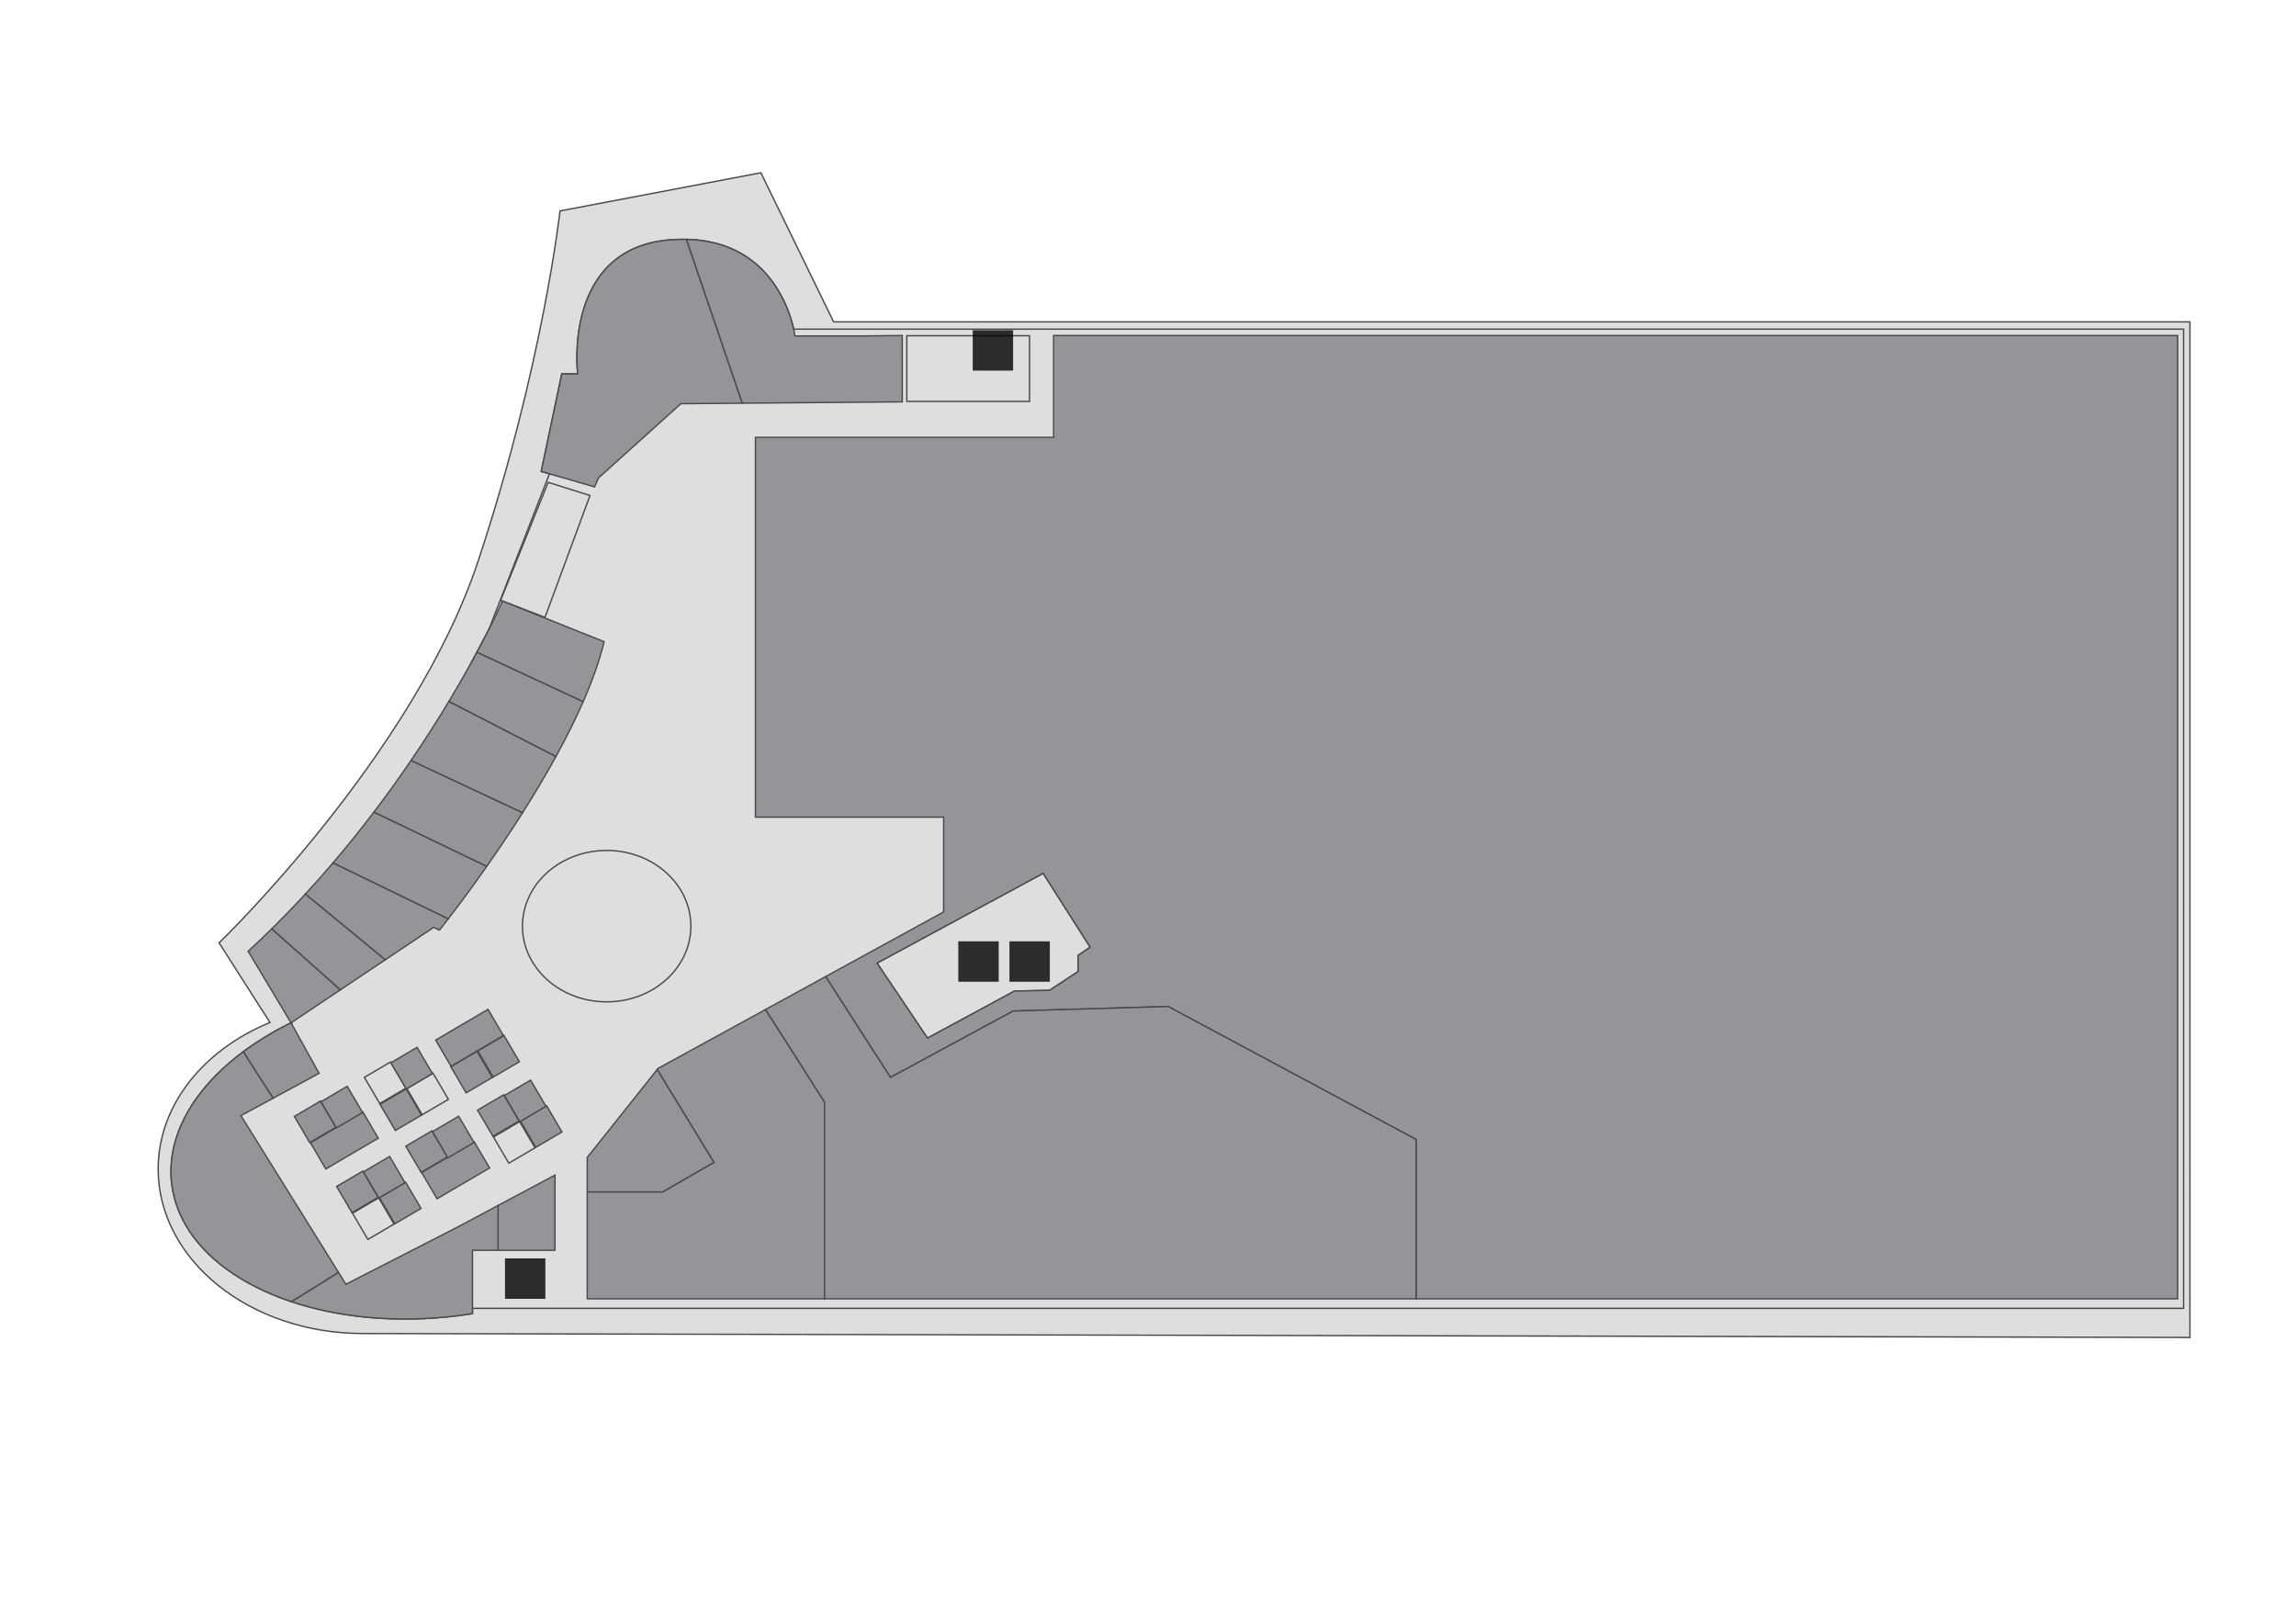 <?xml version="1.0" encoding="utf-8"?>
<!-- Generator: Adobe Illustrator 16.0.0, SVG Export Plug-In . SVG Version: 6.00 Build 0)  -->
<!DOCTYPE svg PUBLIC "-//W3C//DTD SVG 1.1//EN" "http://www.w3.org/Graphics/SVG/1.1/DTD/svg11.dtd">
<svg version="1.1" id="Layer_1" xmlns="http://www.w3.org/2000/svg" xmlns:xlink="http://www.w3.org/1999/xlink" x="0px" y="0px"
	 width="841.89px" height="595.281px" viewBox="0 0 841.89 595.281" enable-background="new 0 0 841.89 595.281"
	 xml:space="preserve">
<g id="background">
	<rect fill="#FFFFFF" width="841.89" height="595.281"/>
</g>
<g id="etc">
	<path fill="#DEDEDE" stroke="#494949" stroke-width="0.5" stroke-miterlimit="10" d="M305.667,118L279,63.333l-73.655,14
		c0,0-6.345,57-30.011,128.333s-95,140-95,140l18.655,29.199C74.667,384.835,58,405.145,58,428.593
		c0,33.297,33.579,60.291,75,60.291l670,1.449V118H305.667z"/>
	<path fill="#DEDEDE" stroke="#494949" stroke-width="0.5" stroke-miterlimit="10" d="M800.667,120.666H291.03
		c-0.94-4.177-3.559-12.851-10.12-20.251c-6.66-7.512-17.381-13.708-34.535-12.54c-40.375,2.75-34.542,49.208-34.542,49.208H206
		l-7.55,35.75l3.023,0.876l-22.135,56.873L125.408,333l-17.523,35l-0.893,7.486l-0.278-0.5c-6.403,3.139-12.259,6.69-17.471,10.565
		c-14.075,10.464-23.417,23.289-25.884,36.763c-0.72,3.93-0.867,7.913-0.363,11.911c0.881,6.982,3.647,13.443,7.954,19.238
		c3.27,4.4,7.444,8.406,12.352,11.967c6.611,4.8,14.58,8.773,23.546,11.771c17.502,5.85,38.815,7.963,61.325,5.121
		c1.707-0.215,3.399-0.457,5.077-0.726v-1.934h627.417V120.666z"/>
	
		<rect x="332.5" y="123.083" fill="#DEDEDE" stroke="#494949" stroke-width="0.5" stroke-miterlimit="10" width="45" height="24.083"/>
	
		<ellipse fill="#DEDEDE" stroke="#494949" stroke-width="0.5" stroke-miterlimit="10" cx="222.447" cy="339.541" rx="30.875" ry="27.75"/>
	<polygon fill="#DEDEDE" stroke="#494949" stroke-width="0.5" stroke-miterlimit="10" points="321.583,353.083 340.083,380.583 
		372,363.333 384.833,363.083 395.333,356.166 395.333,350.25 399.75,347.25 382.5,320.166 	"/>
	<polyline fill="#DEDEDE" stroke="#494949" stroke-width="0.5" stroke-miterlimit="10" points="183.333,220 199.833,226.333 
		216.333,181.667 201,176.833 183.333,220.667 	"/>
	
		<rect x="131.404" y="441.006" transform="matrix(-0.506 -0.862 0.862 -0.506 -178.765 790.813)" fill="#DEDEDE" stroke="#494949" stroke-width="0.5" stroke-miterlimit="10" width="11.138" height="11.137"/>
	
		<rect x="135.828" y="391.477" transform="matrix(0.862 -0.506 0.506 0.862 -181.568 126.248)" fill="#DEDEDE" stroke="#494949" stroke-width="0.5" stroke-miterlimit="10" width="11.137" height="11.134"/>
	
		<rect x="151.044" y="395.405" transform="matrix(-0.862 0.506 -0.506 -0.862 494.688 667.455)" fill="#DEDEDE" stroke="#494949" stroke-width="0.5" stroke-miterlimit="10" width="11.137" height="11.137"/>
	
		<rect x="183.024" y="413.021" transform="matrix(-0.506 -0.862 0.862 -0.506 -76.843 793.196)" fill="#DEDEDE" stroke="#494949" stroke-width="0.5" stroke-miterlimit="10" width="11.136" height="11.138"/>
</g>
<g id="rooms">
	<path id="r6027-6029" fill="#939598" stroke="#494949" stroke-width="0.5" stroke-miterlimit="10" d="M246.375,87.875
		c-40.375,2.75-34.542,49.208-34.542,49.208H206l-7.55,35.75L218,178.5l1.5-3.333L249.667,148l22.519-0.185l-20.473-60.052
		C250.003,87.724,248.234,87.749,246.375,87.875z"/>
	<path id="r6030" fill="#939598" stroke="#494949" stroke-width="0.5" stroke-miterlimit="10" d="M315.938,123.167H291.5
		c0,0-1.574-12.583-10.59-22.752c-5.938-6.698-15.12-12.334-29.197-12.652l20.473,60.052l58.647-0.482v-2.5v-12.5V123
		L315.938,123.167z"/>
	<path id="sf-cinema" fill="#939598" stroke="#494949" stroke-width="0.5" stroke-miterlimit="10" d="M386.334,123v37.333H277.001
		v139.25h69v34.75l-43.265,23.699L326.5,395l45-24.334L428.333,369l90.916,48.75v58.418h279.252V123H386.334z M395.333,350.25v5.916
		l-10.5,6.918L372,363.333l-31.917,17.25l-18.5-27.5l60.917-32.918l17.25,27.084L395.333,350.25z"/>
	<polygon id="r6005-6006" fill="#939598" stroke="#494949" stroke-width="0.5" stroke-miterlimit="10" points="261.833,426.167 
		241.014,392.07 215.333,424.333 215.333,437 243,437 	"/>
	<polygon id="r6003-6004" fill="#939598" stroke="#494949" stroke-width="0.5" stroke-miterlimit="10" points="280.715,370.096 
		241.334,391.667 241.014,392.07 261.833,426.167 243,437 215.333,437 215.333,476.167 302.333,476.167 302.333,404 	"/>
	<polygon id="a6002-6m001" fill="#939598" stroke="#494949" stroke-width="0.5" stroke-miterlimit="10" points="428.333,369 
		371.5,370.666 326.5,395 302.736,358.033 280.715,370.096 302.333,404 302.333,476.167 519.25,476.167 519.25,417.75 	"/>
	<polygon id="r6007" fill="#939598" stroke="#494949" stroke-width="0.5" stroke-miterlimit="10" points="203.5,430.814 
		182.625,441.951 182.625,458.375 203.5,458.375 	"/>
	<path id="r6008-6009" fill="#939598" stroke="#494949" stroke-width="0.5" stroke-miterlimit="10" d="M168.596,449.439
		l-41.763,21.395l-2.719-4.365l-17.267,10.734c17.502,5.85,38.815,7.963,61.325,5.121c1.707-0.215,3.399-0.457,5.077-0.726v-23.225
		h9.375V441.95L168.596,449.439z"/>
	<path id="r6031" fill="#939598" stroke="#494949" stroke-width="0.5" stroke-miterlimit="10" d="M88.331,409.001l11.828-6.396
		L89.243,385.55c-14.075,10.468-23.417,23.293-25.884,36.765c-0.72,3.932-0.867,7.915-0.363,11.911
		c0.881,6.982,3.647,13.445,7.954,19.24c3.27,4.398,7.444,8.404,12.352,11.967c6.611,4.8,14.58,8.771,23.546,11.771l17.267-10.734
		L88.331,409.001z"/>
	<path id="r6018" fill="#939598" stroke="#494949" stroke-width="0.5" stroke-miterlimit="10" d="M106.714,374.986
		c-6.403,3.139-12.259,6.69-17.471,10.565l10.915,17.056L117,393.501L106.714,374.986z"/>
	
		<rect id="r6427" x="110.209" y="405.754" transform="matrix(0.862 -0.506 0.506 0.862 -192.378 115.299)" fill="#939598" stroke="#494949" stroke-width="0.5" stroke-miterlimit="10" width="11.139" height="11.138"/>
	<polygon id="r6421-6422" fill="#939598" stroke="#494949" stroke-width="0.5" stroke-miterlimit="10" points="138.697,417.275 
		133.055,407.67 123.453,413.352 123.428,413.309 113.824,418.949 119.465,428.554 124.115,425.823 124.115,425.823 	"/>
	
		<rect id="r6428" x="119.838" y="400.115" transform="matrix(-0.506 -0.862 0.862 -0.506 -160.911 719.26)" fill="#939598" stroke="#494949" stroke-width="0.5" stroke-miterlimit="10" width="11.135" height="11.138"/>
	
		<rect id="r6411" x="125.735" y="431.428" transform="matrix(0.862 -0.506 0.506 0.862 -203.25 126.706)" fill="#939598" stroke="#494949" stroke-width="0.5" stroke-miterlimit="10" width="11.138" height="11.138"/>
	
		<rect id="r6405" x="140.994" y="435.376" transform="matrix(-0.862 0.506 -0.506 -0.862 496.209 746.982)" fill="#939598" stroke="#494949" stroke-width="0.5" stroke-miterlimit="10" width="11.137" height="11.137"/>
	
		<rect id="r6412" x="135.396" y="425.817" transform="matrix(-0.506 -0.862 0.862 -0.506 -159.639 771.389)" fill="#939598" stroke="#494949" stroke-width="0.5" stroke-miterlimit="10" width="11.137" height="11.138"/>
	
		<rect id="r6413" x="151.059" y="416.694" transform="matrix(0.862 -0.506 0.506 0.862 -192.262 137.457)" fill="#939598" stroke="#494949" stroke-width="0.5" stroke-miterlimit="10" width="11.137" height="11.137"/>
	<polygon id="r6403-6404" fill="#939598" stroke="#494949" stroke-width="0.5" stroke-miterlimit="10" points="179.521,428.208 
		173.879,418.603 164.232,424.229 154.627,429.869 160.268,439.473 167.383,435.294 	"/>
	
		<rect id="r6414" x="160.691" y="411.074" transform="matrix(-0.506 -0.862 0.862 -0.506 -108.823 770.994)" fill="#939598" stroke="#494949" stroke-width="0.5" stroke-miterlimit="10" width="11.137" height="11.138"/>
	
		<rect id="r6420" x="141.455" y="401.061" transform="matrix(-0.506 -0.862 0.862 -0.506 -129.167 739.32)" fill="#939598" stroke="#494949" stroke-width="0.5" stroke-miterlimit="10" width="11.138" height="11.137"/>
	
		<rect id="r6430" x="145.446" y="385.84" transform="matrix(-0.506 -0.862 0.862 -0.506 -110.029 719.834)" fill="#939598" stroke="#494949" stroke-width="0.5" stroke-miterlimit="10" width="11.137" height="11.138"/>
	
		<rect id="r6418" x="167.42" y="387.284" transform="matrix(-0.506 -0.862 0.862 -0.506 -78.201 740.936)" fill="#939598" stroke="#494949" stroke-width="0.5" stroke-miterlimit="10" width="11.139" height="11.136"/>
	
		<rect id="r6417" x="177.031" y="381.665" transform="matrix(-0.862 0.506 -0.506 -0.862 536.166 628.654)" fill="#939598" stroke="#494949" stroke-width="0.5" stroke-miterlimit="10" width="11.138" height="11.137"/>
	<polygon id="r6431-6432" fill="#939598" stroke="#494949" stroke-width="0.5" stroke-miterlimit="10" points="184.579,379.645 
		178.939,370.043 169.349,375.676 169.348,375.674 159.745,381.313 165.383,390.914 174.974,385.282 174.975,385.285 	"/>
	
		<rect id="r6415" x="177.394" y="403.438" transform="matrix(0.862 -0.506 0.506 0.862 -181.943 148.996)" fill="#939598" stroke="#494949" stroke-width="0.5" stroke-miterlimit="10" width="11.138" height="11.137"/>
	
		<rect id="r6401" x="192.649" y="407.384" transform="matrix(-0.862 0.506 -0.506 -0.862 578.255 668.67)" fill="#939598" stroke="#494949" stroke-width="0.5" stroke-miterlimit="10" width="11.137" height="11.138"/>
	
		<rect id="r6416" x="187.018" y="397.8" transform="matrix(-0.506 -0.862 0.862 -0.506 -57.686 773.721)" fill="#939598" stroke="#494949" stroke-width="0.5" stroke-miterlimit="10" width="11.135" height="11.138"/>
	<path id="r6021" fill="#939598" stroke="#494949" stroke-width="0.5" stroke-miterlimit="10" d="M111.967,327.781l29.278,24.1
		L159,340l2.125,1c0,0,1.195-1.484,3.251-4.156l-42.25-20.508C118.869,320.15,115.482,323.975,111.967,327.781z"/>
	<path id="r6022" fill="#939598" stroke="#494949" stroke-width="0.5" stroke-miterlimit="10" d="M122.126,316.335l42.25,20.508
		c3.111-4.038,8.197-10.793,14.117-19.237l-41.373-19.892C132.467,303.837,127.47,310.076,122.126,316.335z"/>
	<path id="r6020" fill="#939598" stroke="#494949" stroke-width="0.5" stroke-miterlimit="10" d="M99.624,340.541l25.146,22.363
		l16.476-11.023l-29.278-24.1C108.014,332.064,103.902,336.33,99.624,340.541z"/>
	<path id="r6019" fill="#939598" stroke="#494949" stroke-width="0.5" stroke-miterlimit="10" d="M91,348.75l15.714,26.236
		l18.055-12.082l-25.146-22.363C96.819,343.303,93.945,346.042,91,348.75z"/>
	<path id="r6023" fill="#939598" stroke="#494949" stroke-width="0.5" stroke-miterlimit="10" d="M137.12,297.714l41.373,19.892
		c4.106-5.855,8.611-12.525,13.136-19.665l-40.897-19.146C146.581,284.891,142.043,291.236,137.12,297.714z"/>
	<path id="r6025" fill="#939598" stroke="#494949" stroke-width="0.5" stroke-miterlimit="10" d="M174.886,239.109
		c-2.806,5.212-6.243,11.32-10.312,18.08l39.254,20.194c3.672-6.681,7.093-13.477,10.017-20.165L174.886,239.109z"/>
	<path id="r6026" fill="#939598" stroke="#494949" stroke-width="0.5" stroke-miterlimit="10" d="M221.5,235.25l-37.25-14.898
		c0,0-3.122,7.161-9.364,18.757l38.959,18.109C217.154,249.649,219.828,242.218,221.5,235.25z"/>
	<path id="r6024" fill="#939598" stroke="#494949" stroke-width="0.5" stroke-miterlimit="10" d="M150.731,278.794l40.897,19.146
		c4.15-6.547,8.313-13.487,12.199-20.558l-39.254-20.194C160.572,263.839,155.958,271.118,150.731,278.794z"/>
</g>
<g id="signs">
	<rect id="toilet" x="351.387" y="345.107" opacity="0.8" enable-background="new    " width="14.813" height="14.813"/>
	<g id="fire-exit">
		<rect x="356.667" y="121.056" opacity="0.8" enable-background="new    " width="14.811" height="14.811"/>
		<rect x="185.167" y="461.357" opacity="0.8" enable-background="new    " width="14.811" height="14.811"/>
	</g>
	
		<rect id="handicapped-toilet" x="370.137" y="345.107" opacity="0.8" enable-background="new    " width="14.813" height="14.813"/>
</g>
</svg>
